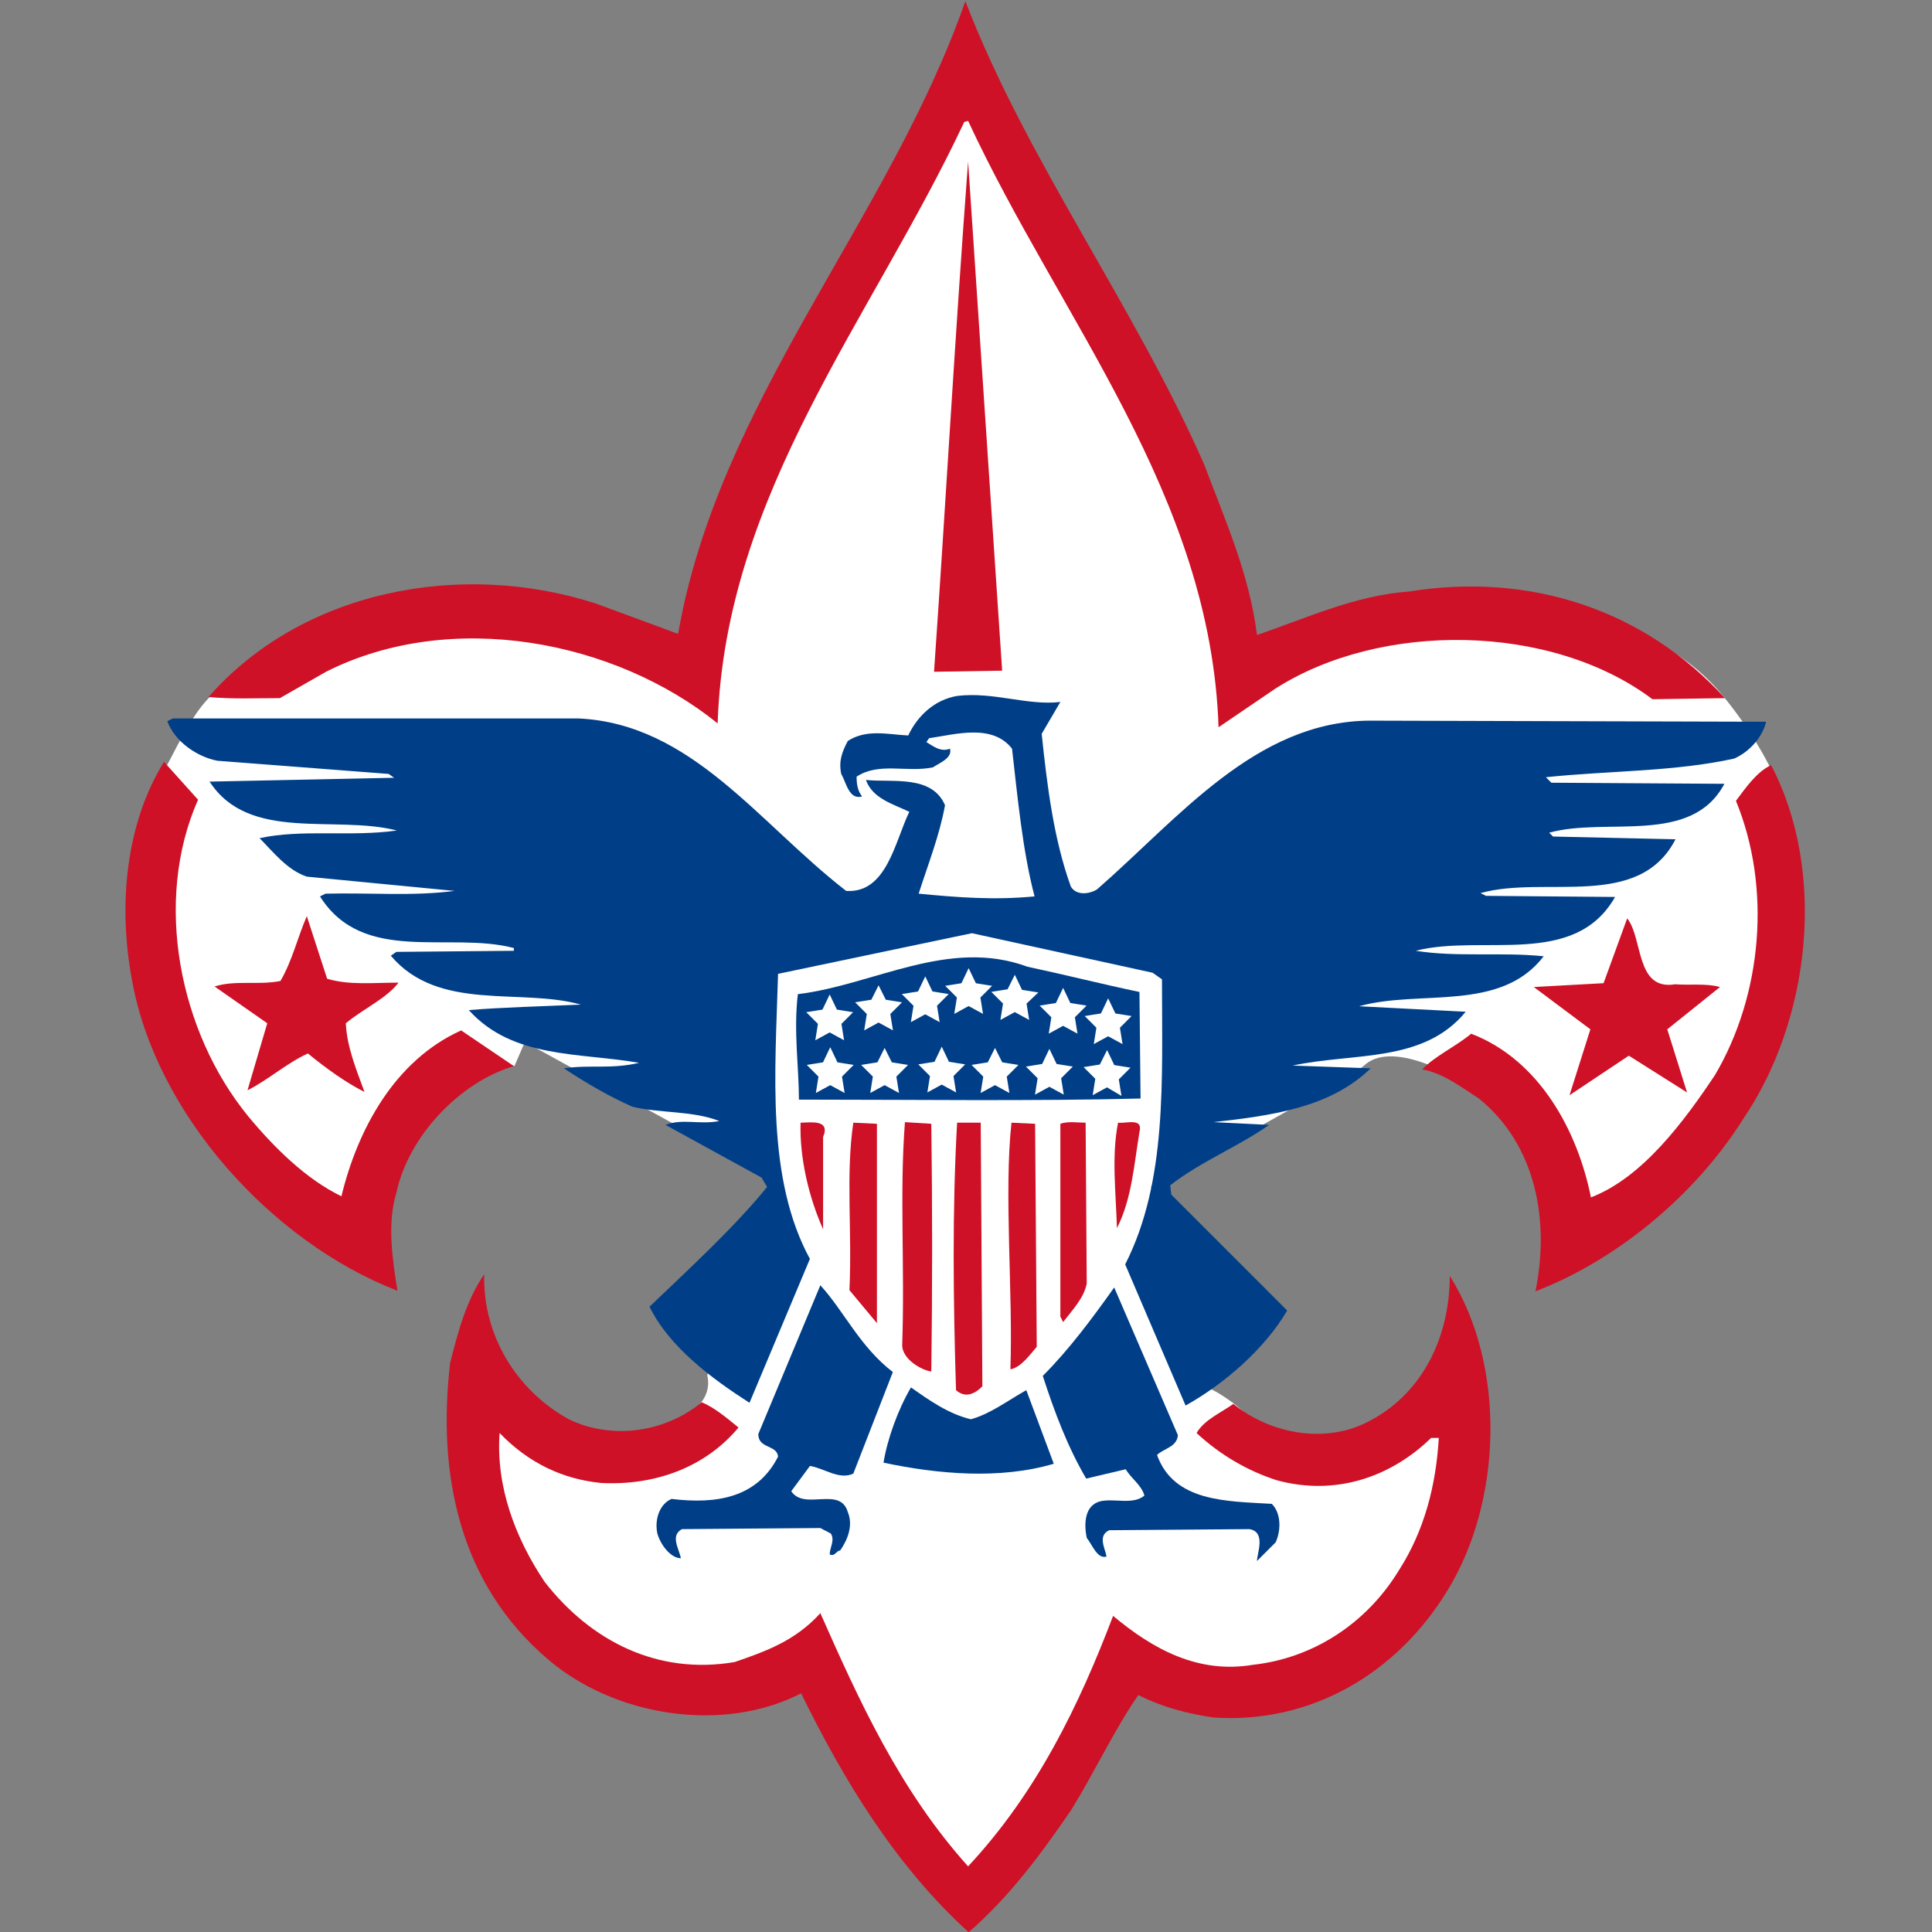 <?xml version="1.0" encoding="utf-8"?>
<!-- Generator: Adobe Illustrator 22.1.0, SVG Export Plug-In . SVG Version: 6.00 Build 0)  -->
<svg version="1.1"
	 id="svg2816" inkscape:version="0.47 r22583" sodipodi:docname="FleurDeLis_4K.ai" xmlns:cc="http://creativecommons.org/ns#" xmlns:dc="http://purl.org/dc/elements/1.1/" xmlns:inkscape="http://www.inkscape.org/namespaces/inkscape" xmlns:rdf="http://www.w3.org/1999/02/22-rdf-syntax-ns#" xmlns:sodipodi="http://sodipodi.sourceforge.net/DTD/sodipodi-0.dtd" xmlns:svg="http://www.w3.org/2000/svg"
	 xmlns="http://www.w3.org/2000/svg" xmlns:xlink="http://www.w3.org/1999/xlink" x="0px" y="0px" viewBox="0 0 322.3 322.3"
	 style="enable-background:new 0 0 322.3 322.3;" xml:space="preserve">
<rect x="0" y="0" width="322.3" height="322.3" fill="#808080" stroke="none"/>
<style type="text/css">
	.st0{fill:#FFFFFF;}
	.st1{fill:#CE1126;}
	.st2{fill:#003F87;}
	.st3{fill:none;stroke:#FFFFFF;stroke-width:0.638;}
</style>
<defs>
	
	
		<inkscape:perspective  id="perspective2824" inkscape:persp3d-origin="0.5 : 0.33333333 : 1" inkscape:vp_x="0 : 0.5 : 1" inkscape:vp_y="0 : 1000 : 0" inkscape:vp_z="1 : 0.5 : 1" sodipodi:type="inkscape:persp3d">
		</inkscape:perspective>
</defs>
<sodipodi:namedview  bordercolor="#666666" borderopacity="1" gridtolerance="10" guidetolerance="10" id="namedview2818" inkscape:current-layer="g2826" inkscape:cx="181.98143" inkscape:cy="192.72832" inkscape:pageopacity="0" inkscape:pageshadow="2" inkscape:window-height="667" inkscape:window-maximized="0" inkscape:window-width="793" inkscape:window-x="0" inkscape:window-y="0" inkscape:zoom="0.95353535" objecttolerance="10" pagecolor="#ffffff" showgrid="false">
	</sodipodi:namedview>
<g id="g2826" transform="matrix(1.25,0,0,-1.25,-200.519,624.567)" inkscape:groupmode="layer" inkscape:label="FleurDeLis_4K">
	<g id="g3025" transform="matrix(0.733,0,0,0.733,42.814,64.539)">
		<path id="path2836" class="st0" d="M286,471.2c0,0,37.2,106.8,49.6,106.4c13.9-0.4,49.6-104.8,49.6-104.8s63.6,25.5,89.2-6.2
			c45.5-56.4-31.2-107.8-26.8-98.6c5.9,12.3-29.6,40.4-38.8,31.6c-2.1-2-38.8-22-38.8-22l9.6-36.8c0,0,0.2,1.1,5.3-2.6
			c5.1-3.8,20.3-23,39.5,11.4c0,0,12.4-70-55.2-60.8c-7.8,1.1-33.6-40.8-33.6-40.8l-28.8,43.2c0,0-56.8-17.6-60.8,51.2
			c0,0,26.3-24.7,42.2-4c1.8,2.4,1,4.8,1,4.8l12.4,35.6L256,403.9l-1.9-4.4c0,0-11.5,5.4-28.1-30.8c-6.4-14-53.1,55.6-35.6,84.8
			c2.4,4,6.8,15.2,13.2,16c13.5,1.7,37.6,28,78.4,3.2L286,471.2L286,471.2z"/>
		<path id="path2838" class="st1" d="M379.7,509c3.8-10.1,8.2-19.9,9.6-31c8.6,2.9,17.8,7.2,27.6,7.9c22.3,3.6,43-3.4,57.6-19.4
			l-13.2-0.2c-18.5,13.9-49.5,14.2-68.7,1.9l-10.3-7c-1.4,42.3-28.8,74.2-45.6,110.4l-0.7-0.2c-16.8-35.8-43.5-67.5-44.9-109.5
			c-18.7,15.1-48.5,20.9-71.3,9.4l-8.4-4.8c-4.3,0-8.6-0.2-13,0.2c17,19.4,45.9,25,70.6,17l14.9-5.5c7.4,42.5,38.4,75.4,52.3,115.2
			C347.3,564.5,366.9,538.1,379.7,509"/>
		<path id="path2840" class="st1" d="M330.5,471.3c2.2,31.7,3.8,61,6.2,92.9l6.2-92.7L330.5,471.3L330.5,471.3z"/>
		<path id="path2842" class="st1" d="M196.5,448c-8.2-18.5-3.4-42.3,9.1-57.6c4.8-5.8,10.6-11.5,17-14.6c2.9,12,9.6,24.7,21.8,30.2
			l9.6-6.5c-9.8-2.9-19.2-12.7-21.4-23.1c-1.7-5.5-0.7-12.2,0.2-17.8c-23,8.9-43.9,32.2-48.3,56.4c-2.6,13.7-1.2,28.6,5.8,39.9
			L196.5,448L196.5,448z"/>
		<path id="path2844" class="st1" d="M482.9,454.3c10.3-19.7,7-46.6-5-64.3c-8.9-14.2-23.3-25.9-37.9-31.5
			c2.6,12.7,0.2,26.6-10.3,35.1c-3.4,2.2-6.5,4.6-10.3,5.3c2.2,2.4,6,4.1,8.9,6.5c12.5-4.8,19.4-17.8,21.8-29.8
			c9.4,3.6,17,13.9,22.6,22.3c8.6,14.6,10.3,34.1,3.8,49.9C478.3,450.2,480.3,453.1,482.9,454.3"/>
		<path id="path2846" class="st1" d="M220,415.4c4.1-1.2,8.4-0.7,13-0.7c-2.2-2.9-6.5-4.8-9.6-7.4c0.2-4.3,1.9-8.4,3.4-12.5
			c-3.4,1.7-7,4.3-10.3,7c-3.8-1.7-7.2-4.8-11-6.7l3.6,12.2l-9.6,6.7c3.8,1.2,7.9,0.2,12,1c2.2,3.8,3.1,7.9,4.8,11.8L220,415.4
			L220,415.4z"/>
		<path id="path2848" class="st1" d="M465.4,414.4c2.6-0.2,5.8,0.2,8.2-0.5l-9.6-7.7l3.6-11.5l-10.6,6.7l-10.8-7.2l3.8,12l-10.3,7.7
			l12.7,0.7l4.3,11.8C459.6,422.8,458.2,413.2,465.4,414.4"/>
		<path id="path2850" class="st1" d="M310.3,386.6v-16.8c-2.6,5.8-4.3,13-4.1,19.4C307.9,389.2,311.7,389.9,310.3,386.6"/>
		<path id="path2852" class="st1" d="M320.1,352.7l-5,6c0.5,11.3-0.7,20.9,0.7,30.5l4.3-0.2V352.7z"/>
		<path id="path2854" class="st1" d="M330,389c0.2-14.9,0.2-30.3,0-45.1c-1.7,0.2-5.3,2.2-5.3,4.8c0.5,14.4-0.5,27.6,0.5,40.6
			L330,389L330,389z"/>
		<path id="path2856" class="st1" d="M339.3,341.2c-1.4-1.4-3.1-2.2-4.8-0.7c-0.5,16.1-0.7,32.9,0.2,48.7h4.3L339.3,341.2
			L339.3,341.2z"/>
		<path id="path2858" class="st1" d="M349.2,348.4c-1.2-1.4-2.9-3.8-4.8-4.1c0.5,13.7-1.2,32.2,0.2,44.9l4.3-0.2L349.2,348.4z"/>
		<path id="path2860" class="st1" d="M358.3,359.9c-0.5-2.6-2.6-4.8-4.3-7l-0.5,1V389c1.4,0.5,3.1,0.2,4.6,0.2L358.3,359.9
			L358.3,359.9z"/>
		<path id="path2862" class="st1" d="M367.9,387.5c-1-6-1.4-12.2-4.1-17.5c-0.2,6.7-1,13,0.2,19.2
			C365.5,389,368.6,390.2,367.9,387.5"/>
		<path id="path2864" class="st1" d="M264,335.2c7.9-3.8,17.5-2.4,24.2,3.1c2.4-1,4.6-2.9,6.7-4.6c-6-7.2-15.1-10.6-25-10.1
			c-7,0.7-13.2,3.6-18.5,9.1c-0.7-9.8,2.9-19.2,8.2-27.1c8.4-10.8,20.6-17,34.6-14.6c5.5,1.9,11,3.8,15.6,8.9
			c7-15.8,14.4-32.2,26.9-46.1c12.5,13.4,20.2,29.3,26.4,45.6c7.2-6,15.4-10.6,25.5-8.9c10.8,1.2,20.6,7.4,26.6,17.3
			c4.6,7.2,6.7,15.4,7.2,24H421c-7.4-7.2-17.5-10.6-28.1-7.7c-5.3,1.7-10.3,4.6-14.6,8.6c1.4,2.4,4.3,3.6,6.7,5.3
			c6.5-5.3,16.1-7.2,23.8-3.6c10.6,5,15.6,15.8,15.6,26.9c10.3-16.3,9.6-41.1-0.5-57.4c-9.1-14.9-24.7-24.2-42.5-23
			c-4.8,0.7-9.4,1.9-13.7,4.1c-4.3-6.2-7.9-13.9-12.2-20.9c-5.3-7.7-11-15.6-18.7-22.3c-13.4,12.2-22.8,27.8-30.5,43.5
			c-14.4-7.4-34.1-4.1-46.1,6.2c-16.1,13.7-20.2,33.6-17.8,54c1.4,5.5,2.9,11.3,6.2,16.1C248.3,350.6,254.4,340.5,264,335.2"/>
		<path id="path2866" class="st2" d="M367.9,413l0.2-19.4c-19.7-0.5-41.5-0.2-62.2-0.2c0,5.8-1,12.5-0.2,19.2
			c13.9,1.7,27.4,10.3,41.8,5C354.5,416.1,361.2,414.4,367.9,413"/>
		<path id="path2868" class="st2" d="M353.5,465.8l-3.4-5.8c1-9.6,2.2-19.2,5.3-27.8c1-1.7,3.4-1.4,4.8-0.5
			c14.9,13,28.8,30.5,49.5,30.7l72.3-0.2c-0.7-2.9-3.1-5.5-5.8-6.7c-10.8-2.4-22.8-2.2-34.3-3.4l1-1l31.5-0.2
			c-6-11.3-21.4-6-31.9-8.9l0.7-0.7l22.3-0.5c-6.7-13-23.8-6.5-35.5-9.8l1-0.5l23.5-0.2c-7.4-13-24.2-6.7-36.3-9.8
			c7.4-1.2,15.6-0.2,23.3-1c-7.9-10.3-22.6-6-33.6-9.1l19.4-1c-7.7-9.4-20.4-7.4-31.5-9.8l14.2-0.5c-7.4-7.2-18-8.6-28.6-9.8
			l10.1-0.5c-5.3-3.8-12.5-6.7-18-11l0.2-1.7l21.1-21.1c-4.1-7-11.5-13.4-18.5-17.3l-11,25.7c7.7,15.1,6.7,33.6,6.7,51.9l-1.7,1.2
			l-32.9,7.2l-35.3-7.4c-0.5-17.8-2.2-37.2,5.8-51.9l-11-26.2c-6.7,4.3-14.6,10.1-18.2,17.5c7,6.7,15.6,14.6,21.4,21.8l-1,1.7
			l-17.5,9.6c3.1,1.2,6.2,0,9.8,0.7c-4.8,1.9-10.8,1.4-15.8,2.6c-4.3,1.9-8.4,4.3-12.5,7c4.8,0.7,8.6-0.2,13.7,1
			c-10.8,1.9-23,0.7-31,9.6c5.8,0.5,13.7,0.7,20.4,1c-11,3.1-25.9-1.4-34.6,8.9l1,0.7l21.4,0.2v0.5c-11.8,3.1-27.4-3.1-35.3,9.4
			l1,0.5c8.2,0.2,15.8-0.5,23.5,0.5l-26.9,2.6c-3.6,1.2-6.2,4.6-8.6,7c7.7,1.7,16.6,0.2,25,1.4c-11.3,2.9-26.9-2.2-34.1,8.9
			l33.6,0.7l-1,0.7l-31.2,2.4c-3.6,0.7-7.7,3.4-9.1,7.2l1,0.5h73.9c20.6-1,32.7-19,48.7-31.4c7.4-0.5,8.9,9.1,11.5,14.4
			c-2.9,1.4-6.7,2.4-7.9,5.8c4.8-0.5,12,1,14.4-4.6c-1-5.5-3.1-10.8-4.8-16.1c7.2-0.7,13.7-1.2,21.1-0.5c-2.2,8.4-3.1,18.2-4.1,26.9
			c-3.6,4.6-10.3,2.6-15.1,1.9l-0.5-0.7c1.2-0.7,2.6-1.9,4.3-1.2c0.5-1.7-1.9-2.6-3.1-3.4c-4.8-1-9.8,1-13.9-1.7
			c0-1.4,0.2-2.6,1-3.6c-2.4-0.7-2.9,2.6-3.8,4.1c-0.5,2.4,0.2,4.1,1.2,6c3.4,2.2,7.2,1.2,11,1c1.7,3.6,4.8,6.5,8.9,7.2
			C341.3,467.7,347.5,465.1,353.5,465.8"/>
		<path id="path2870" class="st2" d="M323,343.8l-7.2-18.5c-2.6-1.2-5.3,1-7.9,1.4l-3.4-4.6c2.4-3.6,8.9,1,10.3-3.8c1-2.4,0-5-1.4-7
			c-0.7,0-1-1.2-1.9-0.7c0,1.2,1,2.6,0.2,3.8l-1.9,1l-25.2-0.2c-2.2-1.2-0.5-3.6-0.2-5.3c-1.9,0-3.8,2.6-4.3,4.6
			c-0.5,2.6,0.5,5.3,2.6,6.2c8.2-1,15.6,0.2,19.4,7.7c-0.2,2.2-3.6,1.4-3.6,4.1l11.3,27.1C314.1,354.9,317,348.4,323,343.8"/>
		<path id="path2872" class="st2" d="M374.9,332.3c-0.2-2.2-2.6-2.4-3.8-3.6c3.1-8.6,12.7-8.4,20.9-8.9c1.7-1.7,1.7-4.8,0.7-7
			l-3.4-3.4c0,1.4,1.7,5.3-1.4,5.8l-25.5-0.2c-2.2-1-0.7-3.4-0.5-4.8c-1.7-0.5-2.6,2.2-3.6,3.4c-0.5,2.4-0.5,6,2.6,6.7
			c2.6,0.5,5.8-0.7,7.9,1c-0.5,1.9-2.4,3.1-3.4,4.8l-7.2-1.7c-3.4,5.8-5.8,12.2-7.9,18.7c4.8,4.8,9.1,10.6,13,16.1L374.9,332.3
			L374.9,332.3z"/>
		<path id="path2874" class="st2" d="M337.2,335.2c3.6,1,6.7,3.4,10.1,5.3l5-13.4c-9.8-2.9-21.1-1.9-31,0.2c0.7,4.3,2.6,9.6,5,13.7
			C329.7,338.6,333.1,336.2,337.2,335.2"/>
		<path id="path2878" class="st0" d="M311.5,411.8l1.1-2.3l2.5-0.4l-1.8-1.8l0.4-2.5l-2.2,1.2l-2.2-1.2l0.4,2.5l-1.8,1.8l2.5,0.4
			L311.5,411.8z"/>
		<path id="path2880" class="st3" d="M311.5,411.8l1.1-2.3l2.5-0.4l-1.8-1.8l0.4-2.5l-2.2,1.2l-2.2-1.2l0.4,2.5l-1.8,1.8l2.5,0.4
			L311.5,411.8z"/>
		<path id="path2882" class="st0" d="M320.4,413.5l1.1-2.2l2.5-0.4l-1.8-1.8l0.4-2.5l-2.2,1.2l-2.2-1.2l0.4,2.5l-1.8,1.8l2.5,0.4
			L320.4,413.5z"/>
		<path id="path2884" class="st3" d="M320.4,413.5l1.1-2.2l2.5-0.4l-1.8-1.8l0.4-2.5l-2.2,1.2l-2.2-1.2l0.4,2.5l-1.8,1.8l2.5,0.4
			L320.4,413.5z"/>
		<path id="path2886" class="st0" d="M328.9,415.1l1.1-2.3l2.5-0.4l-1.8-1.8l0.4-2.5l-2.2,1.2l-2.2-1.2l0.4,2.5l-1.8,1.8l2.5,0.4
			L328.9,415.1L328.9,415.1z"/>
		<path id="path2888" class="st3" d="M328.9,415.1l1.1-2.3l2.5-0.4l-1.8-1.8l0.4-2.5l-2.2,1.2l-2.2-1.2l0.4,2.5l-1.8,1.8l2.5,0.4
			L328.9,415.1L328.9,415.1z"/>
		<path id="path2890" class="st0" d="M336.8,416.6l1.1-2.3l2.5-0.4l-1.8-1.8l0.4-2.5l-2.2,1.2l-2.2-1.2l0.4,2.5l-1.8,1.8l2.5,0.4
			L336.8,416.6z"/>
		<path id="path2892" class="st3" d="M336.8,416.6l1.1-2.3l2.5-0.4l-1.8-1.8l0.4-2.5l-2.2,1.2l-2.2-1.2l0.4,2.5l-1.8,1.8l2.5,0.4
			L336.8,416.6z"/>
		<path id="path2894" class="st0" d="M345.2,415.4l1.1-2.3l2.5-0.4L347,411l0.4-2.5l-2.2,1.2l-2.2-1.2l0.4,2.5l-1.8,1.8l2.5,0.4
			L345.2,415.4z"/>
		<path id="path2896" class="st3" d="M345.2,415.4l1.1-2.3l2.5-0.4L347,411l0.4-2.5l-2.2,1.2l-2.2-1.2l0.4,2.5l-1.8,1.8l2.5,0.4
			L345.2,415.4z"/>
		<path id="path2898" class="st0" d="M354,413l1.1-2.3l2.5-0.4l-1.8-1.8l0.4-2.5l-2.2,1.2l-2.2-1.2l0.4,2.5l-1.8,1.8l2.5,0.4
			L354,413L354,413z"/>
		<path id="path2900" class="st3" d="M354,413l1.1-2.3l2.5-0.4l-1.8-1.8l0.4-2.5l-2.2,1.2l-2.2-1.2l0.4,2.5l-1.8,1.8l2.5,0.4
			L354,413L354,413z"/>
		<path id="path2902" class="st0" d="M362.2,411.1l1.1-2.3l2.5-0.4l-1.8-1.8l0.4-2.5l-2.2,1.2l-2.2-1.2l0.4,2.5l-1.8,1.8l2.5,0.4
			L362.2,411.1z"/>
		<path id="path2904" class="st3" d="M362.2,411.1l1.1-2.3l2.5-0.4l-1.8-1.8l0.4-2.5l-2.2,1.2l-2.2-1.2l0.4,2.5l-1.8,1.8l2.5,0.4
			L362.2,411.1z"/>
		<path id="path2906" class="st0" d="M311.6,402.2l1.1-2.3l2.5-0.4l-1.8-1.8l0.4-2.5l-2.2,1.2l-2.2-1.2l0.4,2.5l-1.8,1.8l2.5,0.4
			L311.6,402.2z"/>
		<path id="path2908" class="st3" d="M311.6,402.2l1.1-2.3l2.5-0.4l-1.8-1.8l0.4-2.5l-2.2,1.2l-2.2-1.2l0.4,2.5l-1.8,1.8l2.5,0.4
			L311.6,402.2z"/>
		<path id="path2910" class="st0" d="M321.5,402.1l1.1-2.2l2.5-0.4l-1.8-1.8l0.4-2.5l-2.2,1.2l-2.2-1.2l0.4,2.5l-1.8,1.8l2.5,0.4
			L321.5,402.1z"/>
		<path id="path2912" class="st3" d="M321.5,402.1l1.1-2.2l2.5-0.4l-1.8-1.8l0.4-2.5l-2.2,1.2l-2.2-1.2l0.4,2.5l-1.8,1.8l2.5,0.4
			L321.5,402.1z"/>
		<path id="path2914" class="st0" d="M331.9,402.3l1.1-2.3l2.5-0.4l-1.8-1.8l0.4-2.5l-2.2,1.2l-2.2-1.2l0.4,2.5l-1.8,1.8l2.5,0.4
			L331.9,402.3z"/>
		<path id="path2916" class="st3" d="M331.9,402.3l1.1-2.3l2.5-0.4l-1.8-1.8l0.4-2.5l-2.2,1.2l-2.2-1.2l0.4,2.5l-1.8,1.8l2.5,0.4
			L331.9,402.3z"/>
		<path id="path2918" class="st0" d="M341.6,402.1l1.1-2.2l2.5-0.4l-1.8-1.8l0.4-2.5l-2.2,1.2l-2.2-1.2l0.4,2.5l-1.8,1.8l2.5,0.4
			L341.6,402.1L341.6,402.1z"/>
		<path id="path2920" class="st3" d="M341.6,402.1l1.1-2.2l2.5-0.4l-1.8-1.8l0.4-2.5l-2.2,1.2l-2.2-1.2l0.4,2.5l-1.8,1.8l2.5,0.4
			L341.6,402.1L341.6,402.1z"/>
		<path id="path2922" class="st0" d="M351.5,401.9l1.1-2.3l2.5-0.4l-1.8-1.8l0.4-2.5l-2.2,1.2l-2.2-1.2l0.4,2.5l-1.8,1.8l2.5,0.4
			L351.5,401.9L351.5,401.9z"/>
		<path id="path2924" class="st3" d="M351.5,401.9l1.1-2.3l2.5-0.4l-1.8-1.8l0.4-2.5l-2.2,1.2l-2.2-1.2l0.4,2.5l-1.8,1.8l2.5,0.4
			L351.5,401.9L351.5,401.9z"/>
		<path id="path2926" class="st0" d="M362,401.7l1.1-2.3l2.5-0.4l-1.8-1.8l0.4-2.5L362,396l-2.2-1.2l0.4,2.5l-1.8,1.8l2.5,0.4
			L362,401.7L362,401.7z"/>
		<path id="path2928" class="st3" d="M362,401.7l1.1-2.3l2.5-0.4l-1.8-1.8l0.4-2.5L362,396l-2.2-1.2l0.4,2.5l-1.8,1.8l2.5,0.4
			L362,401.7L362,401.7z"/>
	</g>
</g>
</svg>
